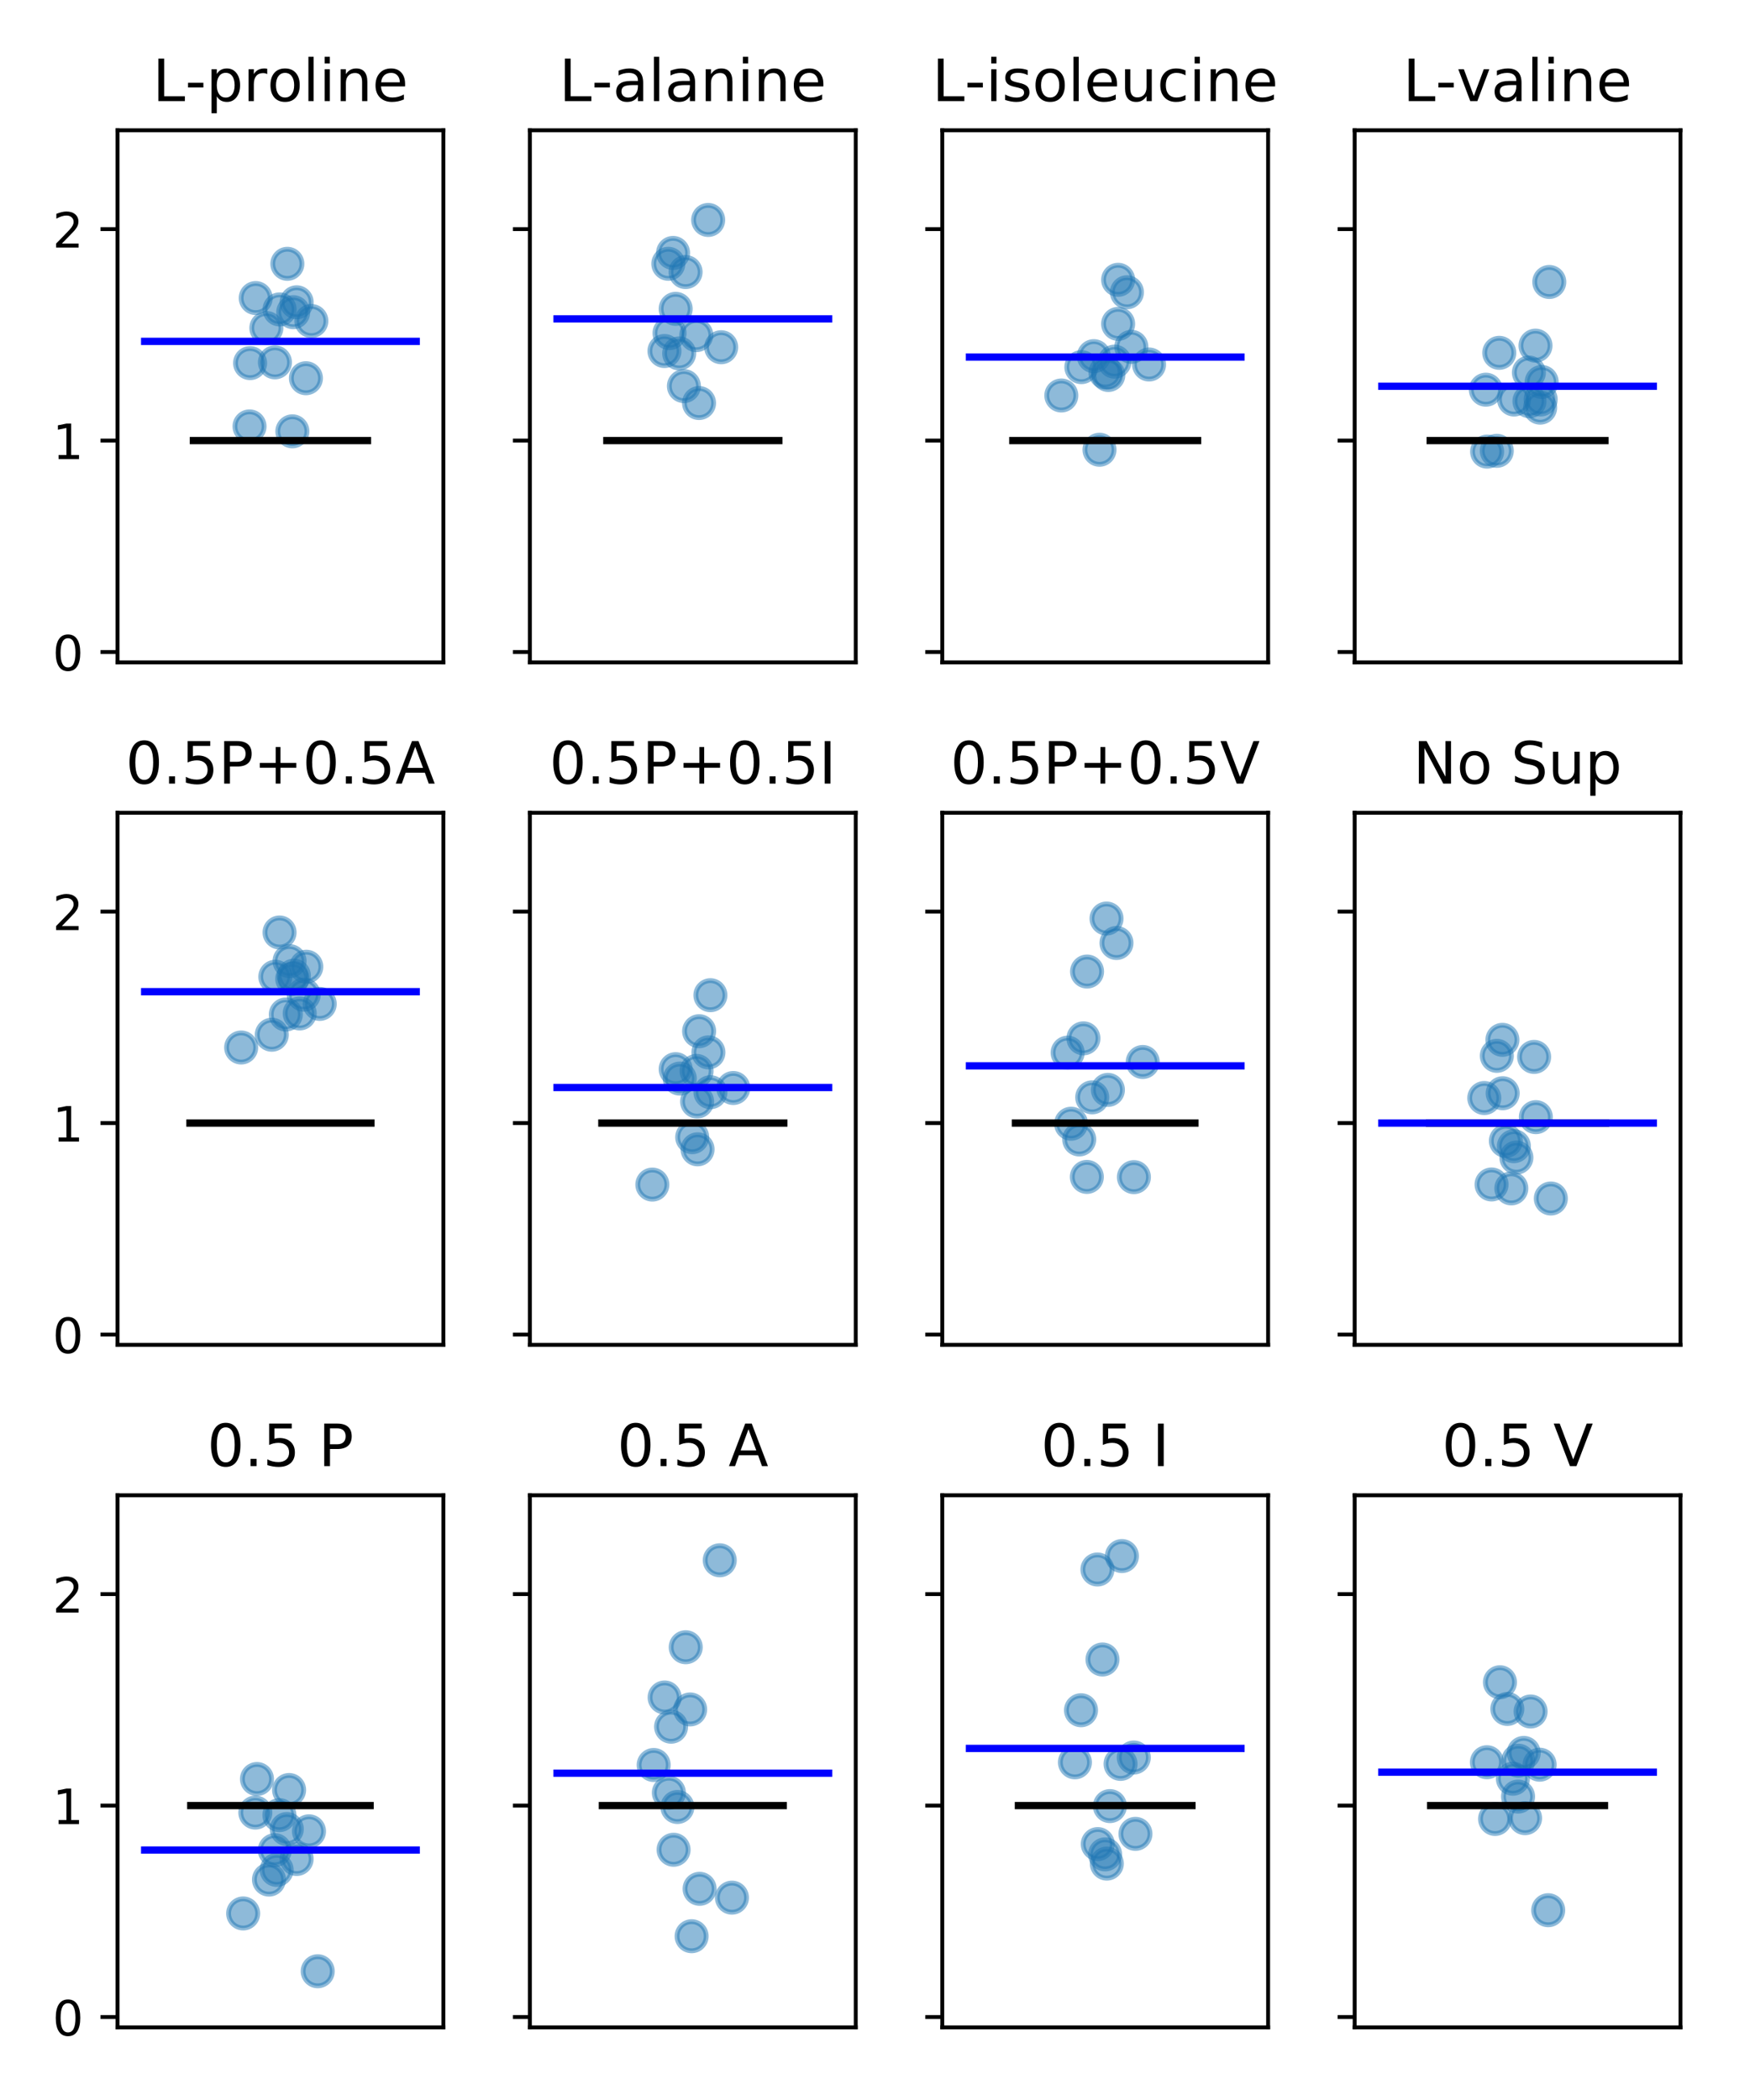 <?xml version="1.0" encoding="utf-8" standalone="no"?>
<!DOCTYPE svg PUBLIC "-//W3C//DTD SVG 1.1//EN"
  "http://www.w3.org/Graphics/SVG/1.1/DTD/svg11.dtd">
<!-- Created with matplotlib (http://matplotlib.org/) -->
<svg height="432pt" version="1.1" viewBox="0 0 360 432" width="360pt" xmlns="http://www.w3.org/2000/svg" xmlns:xlink="http://www.w3.org/1999/xlink">
 <defs>
  <style type="text/css">
*{stroke-linecap:butt;stroke-linejoin:round;}
  </style>
 </defs>
 <g id="figure_1">
  <g id="patch_1">
   <path d="M 0 432 
L 360 432 
L 360 0 
L 0 0 
z
" style="fill:#ffffff;"/>
  </g>
  <g id="axes_1">
   <g id="patch_2">
    <path d="M 24.175 136.262 
L 91.206 136.262 
L 91.206 26.8 
L 24.175 26.8 
z
" style="fill:#ffffff;"/>
   </g>
   <g id="PathCollection_1">
    <defs>
     <path d="M 0 3 
C 0.796 3 1.559 2.684 2.121 2.121 
C 2.684 1.559 3 0.796 3 0 
C 3 -0.796 2.684 -1.559 2.121 -2.121 
C 1.559 -2.684 0.796 -3 0 -3 
C -0.796 -3 -1.559 -2.684 -2.121 -2.121 
C -2.684 -1.559 -3 -0.796 -3 0 
C -3 0.796 -2.684 1.559 -2.121 2.121 
C -1.559 2.684 -0.796 3 0 3 
z
" id="m5eb8677e79" style="stroke:#1f77b4;stroke-opacity:0.5;"/>
    </defs>
    <g clip-path="url(#p6a692f223c)">
     <use style="fill:#1f77b4;fill-opacity:0.5;stroke:#1f77b4;stroke-opacity:0.5;" x="51.331" xlink:href="#m5eb8677e79" y="87.717"/>
     <use style="fill:#1f77b4;fill-opacity:0.5;stroke:#1f77b4;stroke-opacity:0.5;" x="64.051" xlink:href="#m5eb8677e79" y="66.036"/>
     <use style="fill:#1f77b4;fill-opacity:0.5;stroke:#1f77b4;stroke-opacity:0.5;" x="60.324" xlink:href="#m5eb8677e79" y="64.219"/>
     <use style="fill:#1f77b4;fill-opacity:0.5;stroke:#1f77b4;stroke-opacity:0.5;" x="51.447" xlink:href="#m5eb8677e79" y="74.696"/>
     <use style="fill:#1f77b4;fill-opacity:0.5;stroke:#1f77b4;stroke-opacity:0.5;" x="57.514" xlink:href="#m5eb8677e79" y="63.654"/>
     <use style="fill:#1f77b4;fill-opacity:0.5;stroke:#1f77b4;stroke-opacity:0.5;" x="62.934" xlink:href="#m5eb8677e79" y="77.805"/>
     <use style="fill:#1f77b4;fill-opacity:0.5;stroke:#1f77b4;stroke-opacity:0.5;" x="60.145" xlink:href="#m5eb8677e79" y="88.731"/>
     <use style="fill:#1f77b4;fill-opacity:0.5;stroke:#1f77b4;stroke-opacity:0.5;" x="54.793" xlink:href="#m5eb8677e79" y="67.474"/>
     <use style="fill:#1f77b4;fill-opacity:0.5;stroke:#1f77b4;stroke-opacity:0.5;" x="52.606" xlink:href="#m5eb8677e79" y="61.317"/>
     <use style="fill:#1f77b4;fill-opacity:0.5;stroke:#1f77b4;stroke-opacity:0.5;" x="56.561" xlink:href="#m5eb8677e79" y="74.54"/>
     <use style="fill:#1f77b4;fill-opacity:0.5;stroke:#1f77b4;stroke-opacity:0.5;" x="59.112" xlink:href="#m5eb8677e79" y="54.272"/>
     <use style="fill:#1f77b4;fill-opacity:0.5;stroke:#1f77b4;stroke-opacity:0.5;" x="61.03" xlink:href="#m5eb8677e79" y="62.185"/>
    </g>
   </g>
   <g id="matplotlib.axis_1">
    <g id="xtick_1"/>
    <g id="xtick_2"/>
    <g id="xtick_3"/>
   </g>
   <g id="matplotlib.axis_2">
    <g id="ytick_1">
     <g id="line2d_1">
      <defs>
       <path d="M 0 0 
L -3.5 0 
" id="m408bd863ed" style="stroke:#000000;stroke-width:0.8;"/>
      </defs>
      <g>
       <use style="stroke:#000000;stroke-width:0.8;" x="24.175" xlink:href="#m408bd863ed" y="134.137"/>
      </g>
     </g>
     <g id="text_1">
      <!-- 0 -->
      <defs>
       <path d="M 31.781 66.406 
Q 24.172 66.406 20.328 58.906 
Q 16.5 51.422 16.5 36.375 
Q 16.5 21.391 20.328 13.891 
Q 24.172 6.391 31.781 6.391 
Q 39.453 6.391 43.281 13.891 
Q 47.125 21.391 47.125 36.375 
Q 47.125 51.422 43.281 58.906 
Q 39.453 66.406 31.781 66.406 
M 31.781 74.219 
Q 44.047 74.219 50.516 64.516 
Q 56.984 54.828 56.984 36.375 
Q 56.984 17.969 50.516 8.266 
Q 44.047 -1.422 31.781 -1.422 
Q 19.531 -1.422 13.062 8.266 
Q 6.594 17.969 6.594 36.375 
Q 6.594 54.828 13.062 64.516 
Q 19.531 74.219 31.781 74.219 
" id="DejaVuSans-30"/>
      </defs>
      <g transform="translate(10.812 137.937)scale(0.1 -0.1)">
       <use xlink:href="#DejaVuSans-30"/>
      </g>
     </g>
    </g>
    <g id="ytick_2">
     <g id="line2d_2">
      <g>
       <use style="stroke:#000000;stroke-width:0.8;" x="24.175" xlink:href="#m408bd863ed" y="90.635"/>
      </g>
     </g>
     <g id="text_2">
      <!-- 1 -->
      <defs>
       <path d="M 12.406 8.297 
L 28.516 8.297 
L 28.516 63.922 
L 10.984 60.406 
L 10.984 69.391 
L 28.422 72.906 
L 38.281 72.906 
L 38.281 8.297 
L 54.391 8.297 
L 54.391 0 
L 12.406 0 
z
" id="DejaVuSans-31"/>
      </defs>
      <g transform="translate(10.812 94.434)scale(0.1 -0.1)">
       <use xlink:href="#DejaVuSans-31"/>
      </g>
     </g>
    </g>
    <g id="ytick_3">
     <g id="line2d_3">
      <g>
       <use style="stroke:#000000;stroke-width:0.8;" x="24.175" xlink:href="#m408bd863ed" y="47.132"/>
      </g>
     </g>
     <g id="text_3">
      <!-- 2 -->
      <defs>
       <path d="M 19.188 8.297 
L 53.609 8.297 
L 53.609 0 
L 7.328 0 
L 7.328 8.297 
Q 12.938 14.109 22.625 23.891 
Q 32.328 33.688 34.812 36.531 
Q 39.547 41.844 41.422 45.531 
Q 43.312 49.219 43.312 52.781 
Q 43.312 58.594 39.234 62.25 
Q 35.156 65.922 28.609 65.922 
Q 23.969 65.922 18.812 64.312 
Q 13.672 62.703 7.812 59.422 
L 7.812 69.391 
Q 13.766 71.781 18.938 73 
Q 24.125 74.219 28.422 74.219 
Q 39.75 74.219 46.484 68.547 
Q 53.219 62.891 53.219 53.422 
Q 53.219 48.922 51.531 44.891 
Q 49.859 40.875 45.406 35.406 
Q 44.188 33.984 37.641 27.219 
Q 31.109 20.453 19.188 8.297 
" id="DejaVuSans-32"/>
      </defs>
      <g transform="translate(10.812 50.931)scale(0.1 -0.1)">
       <use xlink:href="#DejaVuSans-32"/>
      </g>
     </g>
    </g>
   </g>
   <g id="line2d_4">
    <path clip-path="url(#p6a692f223c)" d="M 39.787 90.635 
L 75.594 90.635 
" style="fill:none;stroke:#000000;stroke-linecap:square;stroke-width:1.5;"/>
   </g>
   <g id="line2d_5">
    <path clip-path="url(#p6a692f223c)" d="M 29.761 70.22 
L 85.62 70.22 
" style="fill:none;stroke:#0000ff;stroke-linecap:square;stroke-width:1.5;"/>
   </g>
   <g id="patch_3">
    <path d="M 24.175 136.262 
L 24.175 26.8 
" style="fill:none;stroke:#000000;stroke-linecap:square;stroke-linejoin:miter;stroke-width:0.8;"/>
   </g>
   <g id="patch_4">
    <path d="M 91.206 136.262 
L 91.206 26.8 
" style="fill:none;stroke:#000000;stroke-linecap:square;stroke-linejoin:miter;stroke-width:0.8;"/>
   </g>
   <g id="patch_5">
    <path d="M 24.175 136.262 
L 91.206 136.262 
" style="fill:none;stroke:#000000;stroke-linecap:square;stroke-linejoin:miter;stroke-width:0.8;"/>
   </g>
   <g id="patch_6">
    <path d="M 24.175 26.8 
L 91.206 26.8 
" style="fill:none;stroke:#000000;stroke-linecap:square;stroke-linejoin:miter;stroke-width:0.8;"/>
   </g>
   <g id="text_4">
    <!-- L-proline -->
    <defs>
     <path d="M 9.812 72.906 
L 19.672 72.906 
L 19.672 8.297 
L 55.172 8.297 
L 55.172 0 
L 9.812 0 
z
" id="DejaVuSans-4c"/>
     <path d="M 4.891 31.391 
L 31.203 31.391 
L 31.203 23.391 
L 4.891 23.391 
z
" id="DejaVuSans-2d"/>
     <path d="M 18.109 8.203 
L 18.109 -20.797 
L 9.078 -20.797 
L 9.078 54.688 
L 18.109 54.688 
L 18.109 46.391 
Q 20.953 51.266 25.266 53.625 
Q 29.594 56 35.594 56 
Q 45.562 56 51.781 48.094 
Q 58.016 40.188 58.016 27.297 
Q 58.016 14.406 51.781 6.484 
Q 45.562 -1.422 35.594 -1.422 
Q 29.594 -1.422 25.266 0.953 
Q 20.953 3.328 18.109 8.203 
M 48.688 27.297 
Q 48.688 37.203 44.609 42.844 
Q 40.531 48.484 33.406 48.484 
Q 26.266 48.484 22.188 42.844 
Q 18.109 37.203 18.109 27.297 
Q 18.109 17.391 22.188 11.75 
Q 26.266 6.109 33.406 6.109 
Q 40.531 6.109 44.609 11.75 
Q 48.688 17.391 48.688 27.297 
" id="DejaVuSans-70"/>
     <path d="M 41.109 46.297 
Q 39.594 47.172 37.812 47.578 
Q 36.031 48 33.891 48 
Q 26.266 48 22.188 43.047 
Q 18.109 38.094 18.109 28.812 
L 18.109 0 
L 9.078 0 
L 9.078 54.688 
L 18.109 54.688 
L 18.109 46.188 
Q 20.953 51.172 25.484 53.578 
Q 30.031 56 36.531 56 
Q 37.453 56 38.578 55.875 
Q 39.703 55.766 41.062 55.516 
z
" id="DejaVuSans-72"/>
     <path d="M 30.609 48.391 
Q 23.391 48.391 19.188 42.75 
Q 14.984 37.109 14.984 27.297 
Q 14.984 17.484 19.156 11.844 
Q 23.344 6.203 30.609 6.203 
Q 37.797 6.203 41.984 11.859 
Q 46.188 17.531 46.188 27.297 
Q 46.188 37.016 41.984 42.703 
Q 37.797 48.391 30.609 48.391 
M 30.609 56 
Q 42.328 56 49.016 48.375 
Q 55.719 40.766 55.719 27.297 
Q 55.719 13.875 49.016 6.219 
Q 42.328 -1.422 30.609 -1.422 
Q 18.844 -1.422 12.172 6.219 
Q 5.516 13.875 5.516 27.297 
Q 5.516 40.766 12.172 48.375 
Q 18.844 56 30.609 56 
" id="DejaVuSans-6f"/>
     <path d="M 9.422 75.984 
L 18.406 75.984 
L 18.406 0 
L 9.422 0 
z
" id="DejaVuSans-6c"/>
     <path d="M 9.422 54.688 
L 18.406 54.688 
L 18.406 0 
L 9.422 0 
z
M 9.422 75.984 
L 18.406 75.984 
L 18.406 64.594 
L 9.422 64.594 
z
" id="DejaVuSans-69"/>
     <path d="M 54.891 33.016 
L 54.891 0 
L 45.906 0 
L 45.906 32.719 
Q 45.906 40.484 42.875 44.328 
Q 39.844 48.188 33.797 48.188 
Q 26.516 48.188 22.312 43.547 
Q 18.109 38.922 18.109 30.906 
L 18.109 0 
L 9.078 0 
L 9.078 54.688 
L 18.109 54.688 
L 18.109 46.188 
Q 21.344 51.125 25.703 53.562 
Q 30.078 56 35.797 56 
Q 45.219 56 50.047 50.172 
Q 54.891 44.344 54.891 33.016 
" id="DejaVuSans-6e"/>
     <path d="M 56.203 29.594 
L 56.203 25.203 
L 14.891 25.203 
Q 15.484 15.922 20.484 11.062 
Q 25.484 6.203 34.422 6.203 
Q 39.594 6.203 44.453 7.469 
Q 49.312 8.734 54.109 11.281 
L 54.109 2.781 
Q 49.266 0.734 44.188 -0.344 
Q 39.109 -1.422 33.891 -1.422 
Q 20.797 -1.422 13.156 6.188 
Q 5.516 13.812 5.516 26.812 
Q 5.516 40.234 12.766 48.109 
Q 20.016 56 32.328 56 
Q 43.359 56 49.781 48.891 
Q 56.203 41.797 56.203 29.594 
M 47.219 32.234 
Q 47.125 39.594 43.094 43.984 
Q 39.062 48.391 32.422 48.391 
Q 24.906 48.391 20.391 44.141 
Q 15.875 39.891 15.188 32.172 
z
" id="DejaVuSans-65"/>
    </defs>
    <g transform="translate(31.411 20.8)scale(0.12 -0.12)">
     <use xlink:href="#DejaVuSans-4c"/>
     <use x="55.697" xlink:href="#DejaVuSans-2d"/>
     <use x="91.781" xlink:href="#DejaVuSans-70"/>
     <use x="155.258" xlink:href="#DejaVuSans-72"/>
     <use x="196.34" xlink:href="#DejaVuSans-6f"/>
     <use x="257.521" xlink:href="#DejaVuSans-6c"/>
     <use x="285.305" xlink:href="#DejaVuSans-69"/>
     <use x="313.088" xlink:href="#DejaVuSans-6e"/>
     <use x="376.467" xlink:href="#DejaVuSans-65"/>
    </g>
   </g>
  </g>
  <g id="axes_2">
   <g id="patch_7">
    <path d="M 109.006 136.262 
L 176.037 136.262 
L 176.037 26.8 
L 109.006 26.8 
z
" style="fill:#ffffff;"/>
   </g>
   <g id="PathCollection_2">
    <g clip-path="url(#pe838a6c38e)">
     <use style="fill:#1f77b4;fill-opacity:0.5;stroke:#1f77b4;stroke-opacity:0.5;" x="143.803" xlink:href="#m5eb8677e79" y="82.912"/>
     <use style="fill:#1f77b4;fill-opacity:0.5;stroke:#1f77b4;stroke-opacity:0.5;" x="137.734" xlink:href="#m5eb8677e79" y="68.519"/>
     <use style="fill:#1f77b4;fill-opacity:0.5;stroke:#1f77b4;stroke-opacity:0.5;" x="136.687" xlink:href="#m5eb8677e79" y="72.213"/>
     <use style="fill:#1f77b4;fill-opacity:0.5;stroke:#1f77b4;stroke-opacity:0.5;" x="143.239" xlink:href="#m5eb8677e79" y="68.943"/>
     <use style="fill:#1f77b4;fill-opacity:0.5;stroke:#1f77b4;stroke-opacity:0.5;" x="138.996" xlink:href="#m5eb8677e79" y="63.533"/>
     <use style="fill:#1f77b4;fill-opacity:0.5;stroke:#1f77b4;stroke-opacity:0.5;" x="137.482" xlink:href="#m5eb8677e79" y="54.267"/>
     <use style="fill:#1f77b4;fill-opacity:0.5;stroke:#1f77b4;stroke-opacity:0.5;" x="139.72" xlink:href="#m5eb8677e79" y="72.703"/>
     <use style="fill:#1f77b4;fill-opacity:0.5;stroke:#1f77b4;stroke-opacity:0.5;" x="138.458" xlink:href="#m5eb8677e79" y="52.031"/>
     <use style="fill:#1f77b4;fill-opacity:0.5;stroke:#1f77b4;stroke-opacity:0.5;" x="145.682" xlink:href="#m5eb8677e79" y="45.248"/>
     <use style="fill:#1f77b4;fill-opacity:0.5;stroke:#1f77b4;stroke-opacity:0.5;" x="141.034" xlink:href="#m5eb8677e79" y="55.967"/>
     <use style="fill:#1f77b4;fill-opacity:0.5;stroke:#1f77b4;stroke-opacity:0.5;" x="140.69" xlink:href="#m5eb8677e79" y="79.425"/>
     <use style="fill:#1f77b4;fill-opacity:0.5;stroke:#1f77b4;stroke-opacity:0.5;" x="148.356" xlink:href="#m5eb8677e79" y="71.431"/>
    </g>
   </g>
   <g id="matplotlib.axis_3">
    <g id="xtick_4"/>
    <g id="xtick_5"/>
   </g>
   <g id="matplotlib.axis_4">
    <g id="ytick_4">
     <g id="line2d_6">
      <g>
       <use style="stroke:#000000;stroke-width:0.8;" x="109.006" xlink:href="#m408bd863ed" y="134.137"/>
      </g>
     </g>
    </g>
    <g id="ytick_5">
     <g id="line2d_7">
      <g>
       <use style="stroke:#000000;stroke-width:0.8;" x="109.006" xlink:href="#m408bd863ed" y="90.635"/>
      </g>
     </g>
    </g>
    <g id="ytick_6">
     <g id="line2d_8">
      <g>
       <use style="stroke:#000000;stroke-width:0.8;" x="109.006" xlink:href="#m408bd863ed" y="47.132"/>
      </g>
     </g>
    </g>
   </g>
   <g id="line2d_9">
    <path clip-path="url(#pe838a6c38e)" d="M 124.835 90.635 
L 160.209 90.635 
" style="fill:none;stroke:#000000;stroke-linecap:square;stroke-width:1.5;"/>
   </g>
   <g id="line2d_10">
    <path clip-path="url(#pe838a6c38e)" d="M 114.592 65.599 
L 170.452 65.599 
" style="fill:none;stroke:#0000ff;stroke-linecap:square;stroke-width:1.5;"/>
   </g>
   <g id="patch_8">
    <path d="M 109.006 136.262 
L 109.006 26.8 
" style="fill:none;stroke:#000000;stroke-linecap:square;stroke-linejoin:miter;stroke-width:0.8;"/>
   </g>
   <g id="patch_9">
    <path d="M 176.037 136.262 
L 176.037 26.8 
" style="fill:none;stroke:#000000;stroke-linecap:square;stroke-linejoin:miter;stroke-width:0.8;"/>
   </g>
   <g id="patch_10">
    <path d="M 109.006 136.262 
L 176.037 136.262 
" style="fill:none;stroke:#000000;stroke-linecap:square;stroke-linejoin:miter;stroke-width:0.8;"/>
   </g>
   <g id="patch_11">
    <path d="M 109.006 26.8 
L 176.037 26.8 
" style="fill:none;stroke:#000000;stroke-linecap:square;stroke-linejoin:miter;stroke-width:0.8;"/>
   </g>
   <g id="text_5">
    <!-- L-alanine -->
    <defs>
     <path d="M 34.281 27.484 
Q 23.391 27.484 19.188 25 
Q 14.984 22.516 14.984 16.5 
Q 14.984 11.719 18.141 8.906 
Q 21.297 6.109 26.703 6.109 
Q 34.188 6.109 38.703 11.406 
Q 43.219 16.703 43.219 25.484 
L 43.219 27.484 
z
M 52.203 31.203 
L 52.203 0 
L 43.219 0 
L 43.219 8.297 
Q 40.141 3.328 35.547 0.953 
Q 30.953 -1.422 24.312 -1.422 
Q 15.922 -1.422 10.953 3.297 
Q 6 8.016 6 15.922 
Q 6 25.141 12.172 29.828 
Q 18.359 34.516 30.609 34.516 
L 43.219 34.516 
L 43.219 35.406 
Q 43.219 41.609 39.141 45 
Q 35.062 48.391 27.688 48.391 
Q 23 48.391 18.547 47.266 
Q 14.109 46.141 10.016 43.891 
L 10.016 52.203 
Q 14.938 54.109 19.578 55.047 
Q 24.219 56 28.609 56 
Q 40.484 56 46.344 49.844 
Q 52.203 43.703 52.203 31.203 
" id="DejaVuSans-61"/>
    </defs>
    <g transform="translate(115.031 20.8)scale(0.12 -0.12)">
     <use xlink:href="#DejaVuSans-4c"/>
     <use x="55.697" xlink:href="#DejaVuSans-2d"/>
     <use x="91.781" xlink:href="#DejaVuSans-61"/>
     <use x="153.061" xlink:href="#DejaVuSans-6c"/>
     <use x="180.844" xlink:href="#DejaVuSans-61"/>
     <use x="242.123" xlink:href="#DejaVuSans-6e"/>
     <use x="305.502" xlink:href="#DejaVuSans-69"/>
     <use x="333.285" xlink:href="#DejaVuSans-6e"/>
     <use x="396.664" xlink:href="#DejaVuSans-65"/>
    </g>
   </g>
  </g>
  <g id="axes_3">
   <g id="patch_12">
    <path d="M 193.838 136.262 
L 260.869 136.262 
L 260.869 26.8 
L 193.838 26.8 
z
" style="fill:#ffffff;"/>
   </g>
   <g id="PathCollection_3">
    <g clip-path="url(#p6195b18b1a)">
     <use style="fill:#1f77b4;fill-opacity:0.5;stroke:#1f77b4;stroke-opacity:0.5;" x="226.18" xlink:href="#m5eb8677e79" y="92.521"/>
     <use style="fill:#1f77b4;fill-opacity:0.5;stroke:#1f77b4;stroke-opacity:0.5;" x="228.002" xlink:href="#m5eb8677e79" y="77.139"/>
     <use style="fill:#1f77b4;fill-opacity:0.5;stroke:#1f77b4;stroke-opacity:0.5;" x="229.272" xlink:href="#m5eb8677e79" y="74.393"/>
     <use style="fill:#1f77b4;fill-opacity:0.5;stroke:#1f77b4;stroke-opacity:0.5;" x="232.735" xlink:href="#m5eb8677e79" y="71.345"/>
     <use style="fill:#1f77b4;fill-opacity:0.5;stroke:#1f77b4;stroke-opacity:0.5;" x="222.453" xlink:href="#m5eb8677e79" y="75.524"/>
     <use style="fill:#1f77b4;fill-opacity:0.5;stroke:#1f77b4;stroke-opacity:0.5;" x="218.33" xlink:href="#m5eb8677e79" y="81.358"/>
     <use style="fill:#1f77b4;fill-opacity:0.5;stroke:#1f77b4;stroke-opacity:0.5;" x="225.015" xlink:href="#m5eb8677e79" y="73.268"/>
     <use style="fill:#1f77b4;fill-opacity:0.5;stroke:#1f77b4;stroke-opacity:0.5;" x="230.018" xlink:href="#m5eb8677e79" y="57.562"/>
     <use style="fill:#1f77b4;fill-opacity:0.5;stroke:#1f77b4;stroke-opacity:0.5;" x="236.376" xlink:href="#m5eb8677e79" y="74.984"/>
     <use style="fill:#1f77b4;fill-opacity:0.5;stroke:#1f77b4;stroke-opacity:0.5;" x="227.414" xlink:href="#m5eb8677e79" y="76.619"/>
     <use style="fill:#1f77b4;fill-opacity:0.5;stroke:#1f77b4;stroke-opacity:0.5;" x="231.828" xlink:href="#m5eb8677e79" y="60.126"/>
     <use style="fill:#1f77b4;fill-opacity:0.5;stroke:#1f77b4;stroke-opacity:0.5;" x="230.014" xlink:href="#m5eb8677e79" y="66.626"/>
    </g>
   </g>
   <g id="matplotlib.axis_5">
    <g id="xtick_6"/>
    <g id="xtick_7"/>
    <g id="xtick_8"/>
   </g>
   <g id="matplotlib.axis_6">
    <g id="ytick_7">
     <g id="line2d_11">
      <g>
       <use style="stroke:#000000;stroke-width:0.8;" x="193.838" xlink:href="#m408bd863ed" y="134.137"/>
      </g>
     </g>
    </g>
    <g id="ytick_8">
     <g id="line2d_12">
      <g>
       <use style="stroke:#000000;stroke-width:0.8;" x="193.838" xlink:href="#m408bd863ed" y="90.635"/>
      </g>
     </g>
    </g>
    <g id="ytick_9">
     <g id="line2d_13">
      <g>
       <use style="stroke:#000000;stroke-width:0.8;" x="193.838" xlink:href="#m408bd863ed" y="47.132"/>
      </g>
     </g>
    </g>
   </g>
   <g id="line2d_14">
    <path clip-path="url(#p6195b18b1a)" d="M 208.352 90.635 
L 246.354 90.635 
" style="fill:none;stroke:#000000;stroke-linecap:square;stroke-width:1.5;"/>
   </g>
   <g id="line2d_15">
    <path clip-path="url(#p6195b18b1a)" d="M 199.423 73.455 
L 255.283 73.455 
" style="fill:none;stroke:#0000ff;stroke-linecap:square;stroke-width:1.5;"/>
   </g>
   <g id="patch_13">
    <path d="M 193.838 136.262 
L 193.838 26.8 
" style="fill:none;stroke:#000000;stroke-linecap:square;stroke-linejoin:miter;stroke-width:0.8;"/>
   </g>
   <g id="patch_14">
    <path d="M 260.869 136.262 
L 260.869 26.8 
" style="fill:none;stroke:#000000;stroke-linecap:square;stroke-linejoin:miter;stroke-width:0.8;"/>
   </g>
   <g id="patch_15">
    <path d="M 193.838 136.262 
L 260.869 136.262 
" style="fill:none;stroke:#000000;stroke-linecap:square;stroke-linejoin:miter;stroke-width:0.8;"/>
   </g>
   <g id="patch_16">
    <path d="M 193.838 26.8 
L 260.869 26.8 
" style="fill:none;stroke:#000000;stroke-linecap:square;stroke-linejoin:miter;stroke-width:0.8;"/>
   </g>
   <g id="text_6">
    <!-- L-isoleucine -->
    <defs>
     <path d="M 44.281 53.078 
L 44.281 44.578 
Q 40.484 46.531 36.375 47.5 
Q 32.281 48.484 27.875 48.484 
Q 21.188 48.484 17.844 46.438 
Q 14.5 44.391 14.5 40.281 
Q 14.5 37.156 16.891 35.375 
Q 19.281 33.594 26.516 31.984 
L 29.594 31.297 
Q 39.156 29.25 43.188 25.516 
Q 47.219 21.781 47.219 15.094 
Q 47.219 7.469 41.188 3.016 
Q 35.156 -1.422 24.609 -1.422 
Q 20.219 -1.422 15.453 -0.562 
Q 10.688 0.297 5.422 2 
L 5.422 11.281 
Q 10.406 8.688 15.234 7.391 
Q 20.062 6.109 24.812 6.109 
Q 31.156 6.109 34.562 8.281 
Q 37.984 10.453 37.984 14.406 
Q 37.984 18.062 35.516 20.016 
Q 33.062 21.969 24.703 23.781 
L 21.578 24.516 
Q 13.234 26.266 9.516 29.906 
Q 5.812 33.547 5.812 39.891 
Q 5.812 47.609 11.281 51.797 
Q 16.75 56 26.812 56 
Q 31.781 56 36.172 55.266 
Q 40.578 54.547 44.281 53.078 
" id="DejaVuSans-73"/>
     <path d="M 8.5 21.578 
L 8.5 54.688 
L 17.484 54.688 
L 17.484 21.922 
Q 17.484 14.156 20.5 10.266 
Q 23.531 6.391 29.594 6.391 
Q 36.859 6.391 41.078 11.031 
Q 45.312 15.672 45.312 23.688 
L 45.312 54.688 
L 54.297 54.688 
L 54.297 0 
L 45.312 0 
L 45.312 8.406 
Q 42.047 3.422 37.719 1 
Q 33.406 -1.422 27.688 -1.422 
Q 18.266 -1.422 13.375 4.438 
Q 8.5 10.297 8.5 21.578 
M 31.109 56 
z
" id="DejaVuSans-75"/>
     <path d="M 48.781 52.594 
L 48.781 44.188 
Q 44.969 46.297 41.141 47.344 
Q 37.312 48.391 33.406 48.391 
Q 24.656 48.391 19.812 42.844 
Q 14.984 37.312 14.984 27.297 
Q 14.984 17.281 19.812 11.734 
Q 24.656 6.203 33.406 6.203 
Q 37.312 6.203 41.141 7.25 
Q 44.969 8.297 48.781 10.406 
L 48.781 2.094 
Q 45.016 0.344 40.984 -0.531 
Q 36.969 -1.422 32.422 -1.422 
Q 20.062 -1.422 12.781 6.344 
Q 5.516 14.109 5.516 27.297 
Q 5.516 40.672 12.859 48.328 
Q 20.219 56 33.016 56 
Q 37.156 56 41.109 55.141 
Q 45.062 54.297 48.781 52.594 
" id="DejaVuSans-63"/>
    </defs>
    <g transform="translate(191.761 20.8)scale(0.12 -0.12)">
     <use xlink:href="#DejaVuSans-4c"/>
     <use x="55.697" xlink:href="#DejaVuSans-2d"/>
     <use x="91.781" xlink:href="#DejaVuSans-69"/>
     <use x="119.564" xlink:href="#DejaVuSans-73"/>
     <use x="171.664" xlink:href="#DejaVuSans-6f"/>
     <use x="232.846" xlink:href="#DejaVuSans-6c"/>
     <use x="260.629" xlink:href="#DejaVuSans-65"/>
     <use x="322.152" xlink:href="#DejaVuSans-75"/>
     <use x="385.531" xlink:href="#DejaVuSans-63"/>
     <use x="440.512" xlink:href="#DejaVuSans-69"/>
     <use x="468.295" xlink:href="#DejaVuSans-6e"/>
     <use x="531.674" xlink:href="#DejaVuSans-65"/>
    </g>
   </g>
  </g>
  <g id="axes_4">
   <g id="patch_17">
    <path d="M 278.669 136.262 
L 345.7 136.262 
L 345.7 26.8 
L 278.669 26.8 
z
" style="fill:#ffffff;"/>
   </g>
   <g id="PathCollection_4">
    <g clip-path="url(#p4f2086f662)">
     <use style="fill:#1f77b4;fill-opacity:0.5;stroke:#1f77b4;stroke-opacity:0.5;" x="307.913" xlink:href="#m5eb8677e79" y="92.743"/>
     <use style="fill:#1f77b4;fill-opacity:0.5;stroke:#1f77b4;stroke-opacity:0.5;" x="316.827" xlink:href="#m5eb8677e79" y="83.861"/>
     <use style="fill:#1f77b4;fill-opacity:0.5;stroke:#1f77b4;stroke-opacity:0.5;" x="315.875" xlink:href="#m5eb8677e79" y="71.103"/>
     <use style="fill:#1f77b4;fill-opacity:0.5;stroke:#1f77b4;stroke-opacity:0.5;" x="305.661" xlink:href="#m5eb8677e79" y="80.167"/>
     <use style="fill:#1f77b4;fill-opacity:0.5;stroke:#1f77b4;stroke-opacity:0.5;" x="311.465" xlink:href="#m5eb8677e79" y="82.186"/>
     <use style="fill:#1f77b4;fill-opacity:0.5;stroke:#1f77b4;stroke-opacity:0.5;" x="305.919" xlink:href="#m5eb8677e79" y="92.905"/>
     <use style="fill:#1f77b4;fill-opacity:0.5;stroke:#1f77b4;stroke-opacity:0.5;" x="314.518" xlink:href="#m5eb8677e79" y="76.639"/>
     <use style="fill:#1f77b4;fill-opacity:0.5;stroke:#1f77b4;stroke-opacity:0.5;" x="308.418" xlink:href="#m5eb8677e79" y="72.582"/>
     <use style="fill:#1f77b4;fill-opacity:0.5;stroke:#1f77b4;stroke-opacity:0.5;" x="318.708" xlink:href="#m5eb8677e79" y="58.006"/>
     <use style="fill:#1f77b4;fill-opacity:0.5;stroke:#1f77b4;stroke-opacity:0.5;" x="316.938" xlink:href="#m5eb8677e79" y="82.17"/>
     <use style="fill:#1f77b4;fill-opacity:0.5;stroke:#1f77b4;stroke-opacity:0.5;" x="314.633" xlink:href="#m5eb8677e79" y="82.534"/>
     <use style="fill:#1f77b4;fill-opacity:0.5;stroke:#1f77b4;stroke-opacity:0.5;" x="317.144" xlink:href="#m5eb8677e79" y="78.577"/>
    </g>
   </g>
   <g id="matplotlib.axis_7">
    <g id="xtick_9"/>
    <g id="xtick_10"/>
    <g id="xtick_11"/>
   </g>
   <g id="matplotlib.axis_8">
    <g id="ytick_10">
     <g id="line2d_16">
      <g>
       <use style="stroke:#000000;stroke-width:0.8;" x="278.669" xlink:href="#m408bd863ed" y="134.137"/>
      </g>
     </g>
    </g>
    <g id="ytick_11">
     <g id="line2d_17">
      <g>
       <use style="stroke:#000000;stroke-width:0.8;" x="278.669" xlink:href="#m408bd863ed" y="90.635"/>
      </g>
     </g>
    </g>
    <g id="ytick_12">
     <g id="line2d_18">
      <g>
       <use style="stroke:#000000;stroke-width:0.8;" x="278.669" xlink:href="#m408bd863ed" y="47.132"/>
      </g>
     </g>
    </g>
   </g>
   <g id="line2d_19">
    <path clip-path="url(#p4f2086f662)" d="M 294.214 90.635 
L 330.155 90.635 
" style="fill:none;stroke:#000000;stroke-linecap:square;stroke-width:1.5;"/>
   </g>
   <g id="line2d_20">
    <path clip-path="url(#p4f2086f662)" d="M 284.255 79.456 
L 340.114 79.456 
" style="fill:none;stroke:#0000ff;stroke-linecap:square;stroke-width:1.5;"/>
   </g>
   <g id="patch_18">
    <path d="M 278.669 136.262 
L 278.669 26.8 
" style="fill:none;stroke:#000000;stroke-linecap:square;stroke-linejoin:miter;stroke-width:0.8;"/>
   </g>
   <g id="patch_19">
    <path d="M 345.7 136.262 
L 345.7 26.8 
" style="fill:none;stroke:#000000;stroke-linecap:square;stroke-linejoin:miter;stroke-width:0.8;"/>
   </g>
   <g id="patch_20">
    <path d="M 278.669 136.262 
L 345.7 136.262 
" style="fill:none;stroke:#000000;stroke-linecap:square;stroke-linejoin:miter;stroke-width:0.8;"/>
   </g>
   <g id="patch_21">
    <path d="M 278.669 26.8 
L 345.7 26.8 
" style="fill:none;stroke:#000000;stroke-linecap:square;stroke-linejoin:miter;stroke-width:0.8;"/>
   </g>
   <g id="text_7">
    <!-- L-valine -->
    <defs>
     <path d="M 2.984 54.688 
L 12.5 54.688 
L 29.594 8.797 
L 46.688 54.688 
L 56.203 54.688 
L 35.688 0 
L 23.484 0 
z
" id="DejaVuSans-76"/>
    </defs>
    <g transform="translate(288.623 20.8)scale(0.12 -0.12)">
     <use xlink:href="#DejaVuSans-4c"/>
     <use x="55.697" xlink:href="#DejaVuSans-2d"/>
     <use x="91.75" xlink:href="#DejaVuSans-76"/>
     <use x="150.93" xlink:href="#DejaVuSans-61"/>
     <use x="212.209" xlink:href="#DejaVuSans-6c"/>
     <use x="239.992" xlink:href="#DejaVuSans-69"/>
     <use x="267.775" xlink:href="#DejaVuSans-6e"/>
     <use x="331.154" xlink:href="#DejaVuSans-65"/>
    </g>
   </g>
  </g>
  <g id="axes_5">
   <g id="patch_22">
    <path d="M 24.175 276.662 
L 91.206 276.662 
L 91.206 167.2 
L 24.175 167.2 
z
" style="fill:#ffffff;"/>
   </g>
   <g id="PathCollection_5">
    <g clip-path="url(#p015b255e06)">
     <use style="fill:#1f77b4;fill-opacity:0.5;stroke:#1f77b4;stroke-opacity:0.5;" x="55.911" xlink:href="#m5eb8677e79" y="212.855"/>
     <use style="fill:#1f77b4;fill-opacity:0.5;stroke:#1f77b4;stroke-opacity:0.5;" x="65.772" xlink:href="#m5eb8677e79" y="206.517"/>
     <use style="fill:#1f77b4;fill-opacity:0.5;stroke:#1f77b4;stroke-opacity:0.5;" x="60.453" xlink:href="#m5eb8677e79" y="200.703"/>
     <use style="fill:#1f77b4;fill-opacity:0.5;stroke:#1f77b4;stroke-opacity:0.5;" x="59.564" xlink:href="#m5eb8677e79" y="197.715"/>
     <use style="fill:#1f77b4;fill-opacity:0.5;stroke:#1f77b4;stroke-opacity:0.5;" x="61.654" xlink:href="#m5eb8677e79" y="208.475"/>
     <use style="fill:#1f77b4;fill-opacity:0.5;stroke:#1f77b4;stroke-opacity:0.5;" x="58.793" xlink:href="#m5eb8677e79" y="208.697"/>
     <use style="fill:#1f77b4;fill-opacity:0.5;stroke:#1f77b4;stroke-opacity:0.5;" x="56.638" xlink:href="#m5eb8677e79" y="200.93"/>
     <use style="fill:#1f77b4;fill-opacity:0.5;stroke:#1f77b4;stroke-opacity:0.5;" x="57.508" xlink:href="#m5eb8677e79" y="191.825"/>
     <use style="fill:#1f77b4;fill-opacity:0.5;stroke:#1f77b4;stroke-opacity:0.5;" x="63.011" xlink:href="#m5eb8677e79" y="198.871"/>
     <use style="fill:#1f77b4;fill-opacity:0.5;stroke:#1f77b4;stroke-opacity:0.5;" x="62.483" xlink:href="#m5eb8677e79" y="204.624"/>
     <use style="fill:#1f77b4;fill-opacity:0.5;stroke:#1f77b4;stroke-opacity:0.5;" x="49.61" xlink:href="#m5eb8677e79" y="215.485"/>
     <use style="fill:#1f77b4;fill-opacity:0.5;stroke:#1f77b4;stroke-opacity:0.5;" x="60.12" xlink:href="#m5eb8677e79" y="201.354"/>
    </g>
   </g>
   <g id="matplotlib.axis_9">
    <g id="xtick_12"/>
    <g id="xtick_13"/>
    <g id="xtick_14"/>
   </g>
   <g id="matplotlib.axis_10">
    <g id="ytick_13">
     <g id="line2d_21">
      <g>
       <use style="stroke:#000000;stroke-width:0.8;" x="24.175" xlink:href="#m408bd863ed" y="274.537"/>
      </g>
     </g>
     <g id="text_8">
      <!-- 0 -->
      <g transform="translate(10.812 278.337)scale(0.1 -0.1)">
       <use xlink:href="#DejaVuSans-30"/>
      </g>
     </g>
    </g>
    <g id="ytick_14">
     <g id="line2d_22">
      <g>
       <use style="stroke:#000000;stroke-width:0.8;" x="24.175" xlink:href="#m408bd863ed" y="231.035"/>
      </g>
     </g>
     <g id="text_9">
      <!-- 1 -->
      <g transform="translate(10.812 234.834)scale(0.1 -0.1)">
       <use xlink:href="#DejaVuSans-31"/>
      </g>
     </g>
    </g>
    <g id="ytick_15">
     <g id="line2d_23">
      <g>
       <use style="stroke:#000000;stroke-width:0.8;" x="24.175" xlink:href="#m408bd863ed" y="187.532"/>
      </g>
     </g>
     <g id="text_10">
      <!-- 2 -->
      <g transform="translate(10.812 191.331)scale(0.1 -0.1)">
       <use xlink:href="#DejaVuSans-32"/>
      </g>
     </g>
    </g>
   </g>
   <g id="line2d_24">
    <path clip-path="url(#p015b255e06)" d="M 39.078 231.035 
L 76.303 231.035 
" style="fill:none;stroke:#000000;stroke-linecap:square;stroke-width:1.5;"/>
   </g>
   <g id="line2d_25">
    <path clip-path="url(#p015b255e06)" d="M 29.761 204.004 
L 85.62 204.004 
" style="fill:none;stroke:#0000ff;stroke-linecap:square;stroke-width:1.5;"/>
   </g>
   <g id="patch_23">
    <path d="M 24.175 276.662 
L 24.175 167.2 
" style="fill:none;stroke:#000000;stroke-linecap:square;stroke-linejoin:miter;stroke-width:0.8;"/>
   </g>
   <g id="patch_24">
    <path d="M 91.206 276.662 
L 91.206 167.2 
" style="fill:none;stroke:#000000;stroke-linecap:square;stroke-linejoin:miter;stroke-width:0.8;"/>
   </g>
   <g id="patch_25">
    <path d="M 24.175 276.662 
L 91.206 276.662 
" style="fill:none;stroke:#000000;stroke-linecap:square;stroke-linejoin:miter;stroke-width:0.8;"/>
   </g>
   <g id="patch_26">
    <path d="M 24.175 167.2 
L 91.206 167.2 
" style="fill:none;stroke:#000000;stroke-linecap:square;stroke-linejoin:miter;stroke-width:0.8;"/>
   </g>
   <g id="text_11">
    <!-- 0.5P+0.5A -->
    <defs>
     <path d="M 10.688 12.406 
L 21 12.406 
L 21 0 
L 10.688 0 
z
" id="DejaVuSans-2e"/>
     <path d="M 10.797 72.906 
L 49.516 72.906 
L 49.516 64.594 
L 19.828 64.594 
L 19.828 46.734 
Q 21.969 47.469 24.109 47.828 
Q 26.266 48.188 28.422 48.188 
Q 40.625 48.188 47.75 41.5 
Q 54.891 34.812 54.891 23.391 
Q 54.891 11.625 47.562 5.094 
Q 40.234 -1.422 26.906 -1.422 
Q 22.312 -1.422 17.547 -0.641 
Q 12.797 0.141 7.719 1.703 
L 7.719 11.625 
Q 12.109 9.234 16.797 8.062 
Q 21.484 6.891 26.703 6.891 
Q 35.156 6.891 40.078 11.328 
Q 45.016 15.766 45.016 23.391 
Q 45.016 31 40.078 35.438 
Q 35.156 39.891 26.703 39.891 
Q 22.75 39.891 18.812 39.016 
Q 14.891 38.141 10.797 36.281 
z
" id="DejaVuSans-35"/>
     <path d="M 19.672 64.797 
L 19.672 37.406 
L 32.078 37.406 
Q 38.969 37.406 42.719 40.969 
Q 46.484 44.531 46.484 51.125 
Q 46.484 57.672 42.719 61.234 
Q 38.969 64.797 32.078 64.797 
z
M 9.812 72.906 
L 32.078 72.906 
Q 44.344 72.906 50.609 67.359 
Q 56.891 61.812 56.891 51.125 
Q 56.891 40.328 50.609 34.812 
Q 44.344 29.297 32.078 29.297 
L 19.672 29.297 
L 19.672 0 
L 9.812 0 
z
" id="DejaVuSans-50"/>
     <path d="M 46 62.703 
L 46 35.5 
L 73.188 35.5 
L 73.188 27.203 
L 46 27.203 
L 46 0 
L 37.797 0 
L 37.797 27.203 
L 10.594 27.203 
L 10.594 35.5 
L 37.797 35.5 
L 37.797 62.703 
z
" id="DejaVuSans-2b"/>
     <path d="M 34.188 63.188 
L 20.797 26.906 
L 47.609 26.906 
z
M 28.609 72.906 
L 39.797 72.906 
L 67.578 0 
L 57.328 0 
L 50.688 18.703 
L 17.828 18.703 
L 11.188 0 
L 0.781 0 
z
" id="DejaVuSans-41"/>
    </defs>
    <g transform="translate(25.857 161.2)scale(0.12 -0.12)">
     <use xlink:href="#DejaVuSans-30"/>
     <use x="63.623" xlink:href="#DejaVuSans-2e"/>
     <use x="95.41" xlink:href="#DejaVuSans-35"/>
     <use x="159.033" xlink:href="#DejaVuSans-50"/>
     <use x="219.336" xlink:href="#DejaVuSans-2b"/>
     <use x="303.125" xlink:href="#DejaVuSans-30"/>
     <use x="366.748" xlink:href="#DejaVuSans-2e"/>
     <use x="398.535" xlink:href="#DejaVuSans-35"/>
     <use x="462.158" xlink:href="#DejaVuSans-41"/>
    </g>
   </g>
  </g>
  <g id="axes_6">
   <g id="patch_27">
    <path d="M 109.006 276.662 
L 176.037 276.662 
L 176.037 167.2 
L 109.006 167.2 
z
" style="fill:#ffffff;"/>
   </g>
   <g id="PathCollection_6">
    <g clip-path="url(#p1f7f158d88)">
     <use style="fill:#1f77b4;fill-opacity:0.5;stroke:#1f77b4;stroke-opacity:0.5;" x="143.497" xlink:href="#m5eb8677e79" y="236.434"/>
     <use style="fill:#1f77b4;fill-opacity:0.5;stroke:#1f77b4;stroke-opacity:0.5;" x="145.736" xlink:href="#m5eb8677e79" y="216.489"/>
     <use style="fill:#1f77b4;fill-opacity:0.5;stroke:#1f77b4;stroke-opacity:0.5;" x="138.995" xlink:href="#m5eb8677e79" y="219.941"/>
     <use style="fill:#1f77b4;fill-opacity:0.5;stroke:#1f77b4;stroke-opacity:0.5;" x="146.145" xlink:href="#m5eb8677e79" y="224.685"/>
     <use style="fill:#1f77b4;fill-opacity:0.5;stroke:#1f77b4;stroke-opacity:0.5;" x="150.847" xlink:href="#m5eb8677e79" y="223.817"/>
     <use style="fill:#1f77b4;fill-opacity:0.5;stroke:#1f77b4;stroke-opacity:0.5;" x="143.298" xlink:href="#m5eb8677e79" y="220.304"/>
     <use style="fill:#1f77b4;fill-opacity:0.5;stroke:#1f77b4;stroke-opacity:0.5;" x="142.396" xlink:href="#m5eb8677e79" y="233.936"/>
     <use style="fill:#1f77b4;fill-opacity:0.5;stroke:#1f77b4;stroke-opacity:0.5;" x="146.139" xlink:href="#m5eb8677e79" y="204.725"/>
     <use style="fill:#1f77b4;fill-opacity:0.5;stroke:#1f77b4;stroke-opacity:0.5;" x="134.197" xlink:href="#m5eb8677e79" y="243.686"/>
     <use style="fill:#1f77b4;fill-opacity:0.5;stroke:#1f77b4;stroke-opacity:0.5;" x="143.404" xlink:href="#m5eb8677e79" y="226.608"/>
     <use style="fill:#1f77b4;fill-opacity:0.5;stroke:#1f77b4;stroke-opacity:0.5;" x="139.841" xlink:href="#m5eb8677e79" y="221.884"/>
     <use style="fill:#1f77b4;fill-opacity:0.5;stroke:#1f77b4;stroke-opacity:0.5;" x="143.819" xlink:href="#m5eb8677e79" y="212.134"/>
    </g>
   </g>
   <g id="matplotlib.axis_11">
    <g id="xtick_15"/>
    <g id="xtick_16"/>
    <g id="xtick_17"/>
   </g>
   <g id="matplotlib.axis_12">
    <g id="ytick_16">
     <g id="line2d_26">
      <g>
       <use style="stroke:#000000;stroke-width:0.8;" x="109.006" xlink:href="#m408bd863ed" y="274.537"/>
      </g>
     </g>
    </g>
    <g id="ytick_17">
     <g id="line2d_27">
      <g>
       <use style="stroke:#000000;stroke-width:0.8;" x="109.006" xlink:href="#m408bd863ed" y="231.035"/>
      </g>
     </g>
    </g>
    <g id="ytick_18">
     <g id="line2d_28">
      <g>
       <use style="stroke:#000000;stroke-width:0.8;" x="109.006" xlink:href="#m408bd863ed" y="187.532"/>
      </g>
     </g>
    </g>
   </g>
   <g id="line2d_29">
    <path clip-path="url(#p1f7f158d88)" d="M 123.809 231.035 
L 161.235 231.035 
" style="fill:none;stroke:#000000;stroke-linecap:square;stroke-width:1.5;"/>
   </g>
   <g id="line2d_30">
    <path clip-path="url(#p1f7f158d88)" d="M 114.592 223.72 
L 170.452 223.72 
" style="fill:none;stroke:#0000ff;stroke-linecap:square;stroke-width:1.5;"/>
   </g>
   <g id="patch_28">
    <path d="M 109.006 276.662 
L 109.006 167.2 
" style="fill:none;stroke:#000000;stroke-linecap:square;stroke-linejoin:miter;stroke-width:0.8;"/>
   </g>
   <g id="patch_29">
    <path d="M 176.037 276.662 
L 176.037 167.2 
" style="fill:none;stroke:#000000;stroke-linecap:square;stroke-linejoin:miter;stroke-width:0.8;"/>
   </g>
   <g id="patch_30">
    <path d="M 109.006 276.662 
L 176.037 276.662 
" style="fill:none;stroke:#000000;stroke-linecap:square;stroke-linejoin:miter;stroke-width:0.8;"/>
   </g>
   <g id="patch_31">
    <path d="M 109.006 167.2 
L 176.037 167.2 
" style="fill:none;stroke:#000000;stroke-linecap:square;stroke-linejoin:miter;stroke-width:0.8;"/>
   </g>
   <g id="text_12">
    <!-- 0.5P+0.5I -->
    <defs>
     <path d="M 9.812 72.906 
L 19.672 72.906 
L 19.672 0 
L 9.812 0 
z
" id="DejaVuSans-49"/>
    </defs>
    <g transform="translate(113.022 161.2)scale(0.12 -0.12)">
     <use xlink:href="#DejaVuSans-30"/>
     <use x="63.623" xlink:href="#DejaVuSans-2e"/>
     <use x="95.41" xlink:href="#DejaVuSans-35"/>
     <use x="159.033" xlink:href="#DejaVuSans-50"/>
     <use x="219.336" xlink:href="#DejaVuSans-2b"/>
     <use x="303.125" xlink:href="#DejaVuSans-30"/>
     <use x="366.748" xlink:href="#DejaVuSans-2e"/>
     <use x="398.535" xlink:href="#DejaVuSans-35"/>
     <use x="462.158" xlink:href="#DejaVuSans-49"/>
    </g>
   </g>
  </g>
  <g id="axes_7">
   <g id="patch_32">
    <path d="M 193.838 276.662 
L 260.869 276.662 
L 260.869 167.2 
L 193.838 167.2 
z
" style="fill:#ffffff;"/>
   </g>
   <g id="PathCollection_7">
    <g clip-path="url(#p55ca77e5ca)">
     <use style="fill:#1f77b4;fill-opacity:0.5;stroke:#1f77b4;stroke-opacity:0.5;" x="224.681" xlink:href="#m5eb8677e79" y="225.735"/>
     <use style="fill:#1f77b4;fill-opacity:0.5;stroke:#1f77b4;stroke-opacity:0.5;" x="222.877" xlink:href="#m5eb8677e79" y="213.602"/>
     <use style="fill:#1f77b4;fill-opacity:0.5;stroke:#1f77b4;stroke-opacity:0.5;" x="223.582" xlink:href="#m5eb8677e79" y="242.107"/>
     <use style="fill:#1f77b4;fill-opacity:0.5;stroke:#1f77b4;stroke-opacity:0.5;" x="235.075" xlink:href="#m5eb8677e79" y="218.467"/>
     <use style="fill:#1f77b4;fill-opacity:0.5;stroke:#1f77b4;stroke-opacity:0.5;" x="219.631" xlink:href="#m5eb8677e79" y="216.55"/>
     <use style="fill:#1f77b4;fill-opacity:0.5;stroke:#1f77b4;stroke-opacity:0.5;" x="220.34" xlink:href="#m5eb8677e79" y="231.165"/>
     <use style="fill:#1f77b4;fill-opacity:0.5;stroke:#1f77b4;stroke-opacity:0.5;" x="229.677" xlink:href="#m5eb8677e79" y="193.985"/>
     <use style="fill:#1f77b4;fill-opacity:0.5;stroke:#1f77b4;stroke-opacity:0.5;" x="223.622" xlink:href="#m5eb8677e79" y="199.86"/>
     <use style="fill:#1f77b4;fill-opacity:0.5;stroke:#1f77b4;stroke-opacity:0.5;" x="222.009" xlink:href="#m5eb8677e79" y="234.4"/>
     <use style="fill:#1f77b4;fill-opacity:0.5;stroke:#1f77b4;stroke-opacity:0.5;" x="227.63" xlink:href="#m5eb8677e79" y="188.959"/>
     <use style="fill:#1f77b4;fill-opacity:0.5;stroke:#1f77b4;stroke-opacity:0.5;" x="233.259" xlink:href="#m5eb8677e79" y="242.152"/>
     <use style="fill:#1f77b4;fill-opacity:0.5;stroke:#1f77b4;stroke-opacity:0.5;" x="227.915" xlink:href="#m5eb8677e79" y="224.206"/>
    </g>
   </g>
   <g id="matplotlib.axis_13">
    <g id="xtick_18"/>
    <g id="xtick_19"/>
    <g id="xtick_20"/>
   </g>
   <g id="matplotlib.axis_14">
    <g id="ytick_19">
     <g id="line2d_31">
      <g>
       <use style="stroke:#000000;stroke-width:0.8;" x="193.838" xlink:href="#m408bd863ed" y="274.537"/>
      </g>
     </g>
    </g>
    <g id="ytick_20">
     <g id="line2d_32">
      <g>
       <use style="stroke:#000000;stroke-width:0.8;" x="193.838" xlink:href="#m408bd863ed" y="231.035"/>
      </g>
     </g>
    </g>
    <g id="ytick_21">
     <g id="line2d_33">
      <g>
       <use style="stroke:#000000;stroke-width:0.8;" x="193.838" xlink:href="#m408bd863ed" y="187.532"/>
      </g>
     </g>
    </g>
   </g>
   <g id="line2d_34">
    <path clip-path="url(#p55ca77e5ca)" d="M 208.889 231.035 
L 245.818 231.035 
" style="fill:none;stroke:#000000;stroke-linecap:square;stroke-width:1.5;"/>
   </g>
   <g id="line2d_35">
    <path clip-path="url(#p55ca77e5ca)" d="M 199.423 219.266 
L 255.283 219.266 
" style="fill:none;stroke:#0000ff;stroke-linecap:square;stroke-width:1.5;"/>
   </g>
   <g id="patch_33">
    <path d="M 193.838 276.662 
L 193.838 167.2 
" style="fill:none;stroke:#000000;stroke-linecap:square;stroke-linejoin:miter;stroke-width:0.8;"/>
   </g>
   <g id="patch_34">
    <path d="M 260.869 276.662 
L 260.869 167.2 
" style="fill:none;stroke:#000000;stroke-linecap:square;stroke-linejoin:miter;stroke-width:0.8;"/>
   </g>
   <g id="patch_35">
    <path d="M 193.838 276.662 
L 260.869 276.662 
" style="fill:none;stroke:#000000;stroke-linecap:square;stroke-linejoin:miter;stroke-width:0.8;"/>
   </g>
   <g id="patch_36">
    <path d="M 193.838 167.2 
L 260.869 167.2 
" style="fill:none;stroke:#000000;stroke-linecap:square;stroke-linejoin:miter;stroke-width:0.8;"/>
   </g>
   <g id="text_13">
    <!-- 0.5P+0.5V -->
    <defs>
     <path d="M 28.609 0 
L 0.781 72.906 
L 11.078 72.906 
L 34.188 11.531 
L 57.328 72.906 
L 67.578 72.906 
L 39.797 0 
z
" id="DejaVuSans-56"/>
    </defs>
    <g transform="translate(195.519 161.2)scale(0.12 -0.12)">
     <use xlink:href="#DejaVuSans-30"/>
     <use x="63.623" xlink:href="#DejaVuSans-2e"/>
     <use x="95.41" xlink:href="#DejaVuSans-35"/>
     <use x="159.033" xlink:href="#DejaVuSans-50"/>
     <use x="219.336" xlink:href="#DejaVuSans-2b"/>
     <use x="303.125" xlink:href="#DejaVuSans-30"/>
     <use x="366.748" xlink:href="#DejaVuSans-2e"/>
     <use x="398.535" xlink:href="#DejaVuSans-35"/>
     <use x="462.158" xlink:href="#DejaVuSans-56"/>
    </g>
   </g>
  </g>
  <g id="axes_8">
   <g id="patch_37">
    <path d="M 278.669 276.662 
L 345.7 276.662 
L 345.7 167.2 
L 278.669 167.2 
z
" style="fill:#ffffff;"/>
   </g>
   <g id="PathCollection_8">
    <g clip-path="url(#p99cd8ae423)">
     <use style="fill:#1f77b4;fill-opacity:0.5;stroke:#1f77b4;stroke-opacity:0.5;" x="319.03" xlink:href="#m5eb8677e79" y="246.548"/>
     <use style="fill:#1f77b4;fill-opacity:0.5;stroke:#1f77b4;stroke-opacity:0.5;" x="315.947" xlink:href="#m5eb8677e79" y="229.813"/>
     <use style="fill:#1f77b4;fill-opacity:0.5;stroke:#1f77b4;stroke-opacity:0.5;" x="310.899" xlink:href="#m5eb8677e79" y="244.469"/>
     <use style="fill:#1f77b4;fill-opacity:0.5;stroke:#1f77b4;stroke-opacity:0.5;" x="309.78" xlink:href="#m5eb8677e79" y="234.698"/>
     <use style="fill:#1f77b4;fill-opacity:0.5;stroke:#1f77b4;stroke-opacity:0.5;" x="311.426" xlink:href="#m5eb8677e79" y="235.788"/>
     <use style="fill:#1f77b4;fill-opacity:0.5;stroke:#1f77b4;stroke-opacity:0.5;" x="306.837" xlink:href="#m5eb8677e79" y="243.661"/>
     <use style="fill:#1f77b4;fill-opacity:0.5;stroke:#1f77b4;stroke-opacity:0.5;" x="309.125" xlink:href="#m5eb8677e79" y="224.892"/>
     <use style="fill:#1f77b4;fill-opacity:0.5;stroke:#1f77b4;stroke-opacity:0.5;" x="309.07" xlink:href="#m5eb8677e79" y="213.91"/>
     <use style="fill:#1f77b4;fill-opacity:0.5;stroke:#1f77b4;stroke-opacity:0.5;" x="307.922" xlink:href="#m5eb8677e79" y="217.201"/>
     <use style="fill:#1f77b4;fill-opacity:0.5;stroke:#1f77b4;stroke-opacity:0.5;" x="315.591" xlink:href="#m5eb8677e79" y="217.423"/>
     <use style="fill:#1f77b4;fill-opacity:0.5;stroke:#1f77b4;stroke-opacity:0.5;" x="305.338" xlink:href="#m5eb8677e79" y="225.881"/>
     <use style="fill:#1f77b4;fill-opacity:0.5;stroke:#1f77b4;stroke-opacity:0.5;" x="311.944" xlink:href="#m5eb8677e79" y="238.135"/>
    </g>
   </g>
   <g id="matplotlib.axis_15">
    <g id="xtick_21"/>
    <g id="xtick_22"/>
    <g id="xtick_23"/>
   </g>
   <g id="matplotlib.axis_16">
    <g id="ytick_22">
     <g id="line2d_36">
      <g>
       <use style="stroke:#000000;stroke-width:0.8;" x="278.669" xlink:href="#m408bd863ed" y="274.537"/>
      </g>
     </g>
    </g>
    <g id="ytick_23">
     <g id="line2d_37">
      <g>
       <use style="stroke:#000000;stroke-width:0.8;" x="278.669" xlink:href="#m408bd863ed" y="231.035"/>
      </g>
     </g>
    </g>
    <g id="ytick_24">
     <g id="line2d_38">
      <g>
       <use style="stroke:#000000;stroke-width:0.8;" x="278.669" xlink:href="#m408bd863ed" y="187.532"/>
      </g>
     </g>
    </g>
   </g>
   <g id="line2d_39">
    <path clip-path="url(#p99cd8ae423)" d="M 294.081 231.035 
L 330.288 231.035 
" style="fill:none;stroke:#000000;stroke-linecap:square;stroke-width:1.5;"/>
   </g>
   <g id="line2d_40">
    <path clip-path="url(#p99cd8ae423)" d="M 284.255 231.035 
L 340.114 231.035 
" style="fill:none;stroke:#0000ff;stroke-linecap:square;stroke-width:1.5;"/>
   </g>
   <g id="patch_38">
    <path d="M 278.669 276.662 
L 278.669 167.2 
" style="fill:none;stroke:#000000;stroke-linecap:square;stroke-linejoin:miter;stroke-width:0.8;"/>
   </g>
   <g id="patch_39">
    <path d="M 345.7 276.662 
L 345.7 167.2 
" style="fill:none;stroke:#000000;stroke-linecap:square;stroke-linejoin:miter;stroke-width:0.8;"/>
   </g>
   <g id="patch_40">
    <path d="M 278.669 276.662 
L 345.7 276.662 
" style="fill:none;stroke:#000000;stroke-linecap:square;stroke-linejoin:miter;stroke-width:0.8;"/>
   </g>
   <g id="patch_41">
    <path d="M 278.669 167.2 
L 345.7 167.2 
" style="fill:none;stroke:#000000;stroke-linecap:square;stroke-linejoin:miter;stroke-width:0.8;"/>
   </g>
   <g id="text_14">
    <!-- No Sup -->
    <defs>
     <path d="M 9.812 72.906 
L 23.094 72.906 
L 55.422 11.922 
L 55.422 72.906 
L 64.984 72.906 
L 64.984 0 
L 51.703 0 
L 19.391 60.984 
L 19.391 0 
L 9.812 0 
z
" id="DejaVuSans-4e"/>
     <path id="DejaVuSans-20"/>
     <path d="M 53.516 70.516 
L 53.516 60.891 
Q 47.906 63.578 42.922 64.891 
Q 37.938 66.219 33.297 66.219 
Q 25.25 66.219 20.875 63.094 
Q 16.5 59.969 16.5 54.203 
Q 16.5 49.359 19.406 46.891 
Q 22.312 44.438 30.422 42.922 
L 36.375 41.703 
Q 47.406 39.594 52.656 34.297 
Q 57.906 29 57.906 20.125 
Q 57.906 9.516 50.797 4.047 
Q 43.703 -1.422 29.984 -1.422 
Q 24.812 -1.422 18.969 -0.25 
Q 13.141 0.922 6.891 3.219 
L 6.891 13.375 
Q 12.891 10.016 18.656 8.297 
Q 24.422 6.594 29.984 6.594 
Q 38.422 6.594 43.016 9.906 
Q 47.609 13.234 47.609 19.391 
Q 47.609 24.75 44.312 27.781 
Q 41.016 30.812 33.5 32.328 
L 27.484 33.5 
Q 16.453 35.688 11.516 40.375 
Q 6.594 45.062 6.594 53.422 
Q 6.594 63.094 13.406 68.656 
Q 20.219 74.219 32.172 74.219 
Q 37.312 74.219 42.625 73.281 
Q 47.953 72.359 53.516 70.516 
" id="DejaVuSans-53"/>
    </defs>
    <g transform="translate(290.697 161.2)scale(0.12 -0.12)">
     <use xlink:href="#DejaVuSans-4e"/>
     <use x="74.805" xlink:href="#DejaVuSans-6f"/>
     <use x="135.986" xlink:href="#DejaVuSans-20"/>
     <use x="167.773" xlink:href="#DejaVuSans-53"/>
     <use x="231.25" xlink:href="#DejaVuSans-75"/>
     <use x="294.629" xlink:href="#DejaVuSans-70"/>
    </g>
   </g>
  </g>
  <g id="axes_9">
   <g id="patch_42">
    <path d="M 24.175 417.062 
L 91.206 417.062 
L 91.206 307.6 
L 24.175 307.6 
z
" style="fill:#ffffff;"/>
   </g>
   <g id="PathCollection_9">
    <g clip-path="url(#p38e18a0fa3)">
     <use style="fill:#1f77b4;fill-opacity:0.5;stroke:#1f77b4;stroke-opacity:0.5;" x="57.48" xlink:href="#m5eb8677e79" y="373.397"/>
     <use style="fill:#1f77b4;fill-opacity:0.5;stroke:#1f77b4;stroke-opacity:0.5;" x="52.861" xlink:href="#m5eb8677e79" y="365.968"/>
     <use style="fill:#1f77b4;fill-opacity:0.5;stroke:#1f77b4;stroke-opacity:0.5;" x="55.331" xlink:href="#m5eb8677e79" y="386.66"/>
     <use style="fill:#1f77b4;fill-opacity:0.5;stroke:#1f77b4;stroke-opacity:0.5;" x="63.566" xlink:href="#m5eb8677e79" y="376.728"/>
     <use style="fill:#1f77b4;fill-opacity:0.5;stroke:#1f77b4;stroke-opacity:0.5;" x="59.471" xlink:href="#m5eb8677e79" y="368.229"/>
     <use style="fill:#1f77b4;fill-opacity:0.5;stroke:#1f77b4;stroke-opacity:0.5;" x="61.021" xlink:href="#m5eb8677e79" y="382.421"/>
     <use style="fill:#1f77b4;fill-opacity:0.5;stroke:#1f77b4;stroke-opacity:0.5;" x="56.531" xlink:href="#m5eb8677e79" y="380.604"/>
     <use style="fill:#1f77b4;fill-opacity:0.5;stroke:#1f77b4;stroke-opacity:0.5;" x="52.526" xlink:href="#m5eb8677e79" y="372.872"/>
     <use style="fill:#1f77b4;fill-opacity:0.5;stroke:#1f77b4;stroke-opacity:0.5;" x="65.361" xlink:href="#m5eb8677e79" y="405.515"/>
     <use style="fill:#1f77b4;fill-opacity:0.5;stroke:#1f77b4;stroke-opacity:0.5;" x="56.913" xlink:href="#m5eb8677e79" y="384.662"/>
     <use style="fill:#1f77b4;fill-opacity:0.5;stroke:#1f77b4;stroke-opacity:0.5;" x="50.021" xlink:href="#m5eb8677e79" y="393.625"/>
     <use style="fill:#1f77b4;fill-opacity:0.5;stroke:#1f77b4;stroke-opacity:0.5;" x="58.998" xlink:href="#m5eb8677e79" y="376.264"/>
    </g>
   </g>
   <g id="matplotlib.axis_17">
    <g id="xtick_24"/>
    <g id="xtick_25"/>
    <g id="xtick_26"/>
   </g>
   <g id="matplotlib.axis_18">
    <g id="ytick_25">
     <g id="line2d_41">
      <g>
       <use style="stroke:#000000;stroke-width:0.8;" x="24.175" xlink:href="#m408bd863ed" y="414.937"/>
      </g>
     </g>
     <g id="text_15">
      <!-- 0 -->
      <g transform="translate(10.812 418.737)scale(0.1 -0.1)">
       <use xlink:href="#DejaVuSans-30"/>
      </g>
     </g>
    </g>
    <g id="ytick_26">
     <g id="line2d_42">
      <g>
       <use style="stroke:#000000;stroke-width:0.8;" x="24.175" xlink:href="#m408bd863ed" y="371.435"/>
      </g>
     </g>
     <g id="text_16">
      <!-- 1 -->
      <g transform="translate(10.812 375.234)scale(0.1 -0.1)">
       <use xlink:href="#DejaVuSans-31"/>
      </g>
     </g>
    </g>
    <g id="ytick_27">
     <g id="line2d_43">
      <g>
       <use style="stroke:#000000;stroke-width:0.8;" x="24.175" xlink:href="#m408bd863ed" y="327.932"/>
      </g>
     </g>
     <g id="text_17">
      <!-- 2 -->
      <g transform="translate(10.812 331.731)scale(0.1 -0.1)">
       <use xlink:href="#DejaVuSans-32"/>
      </g>
     </g>
    </g>
   </g>
   <g id="line2d_44">
    <path clip-path="url(#p38e18a0fa3)" d="M 39.247 371.435 
L 76.134 371.435 
" style="fill:none;stroke:#000000;stroke-linecap:square;stroke-width:1.5;"/>
   </g>
   <g id="line2d_45">
    <path clip-path="url(#p38e18a0fa3)" d="M 29.761 380.579 
L 85.62 380.579 
" style="fill:none;stroke:#0000ff;stroke-linecap:square;stroke-width:1.5;"/>
   </g>
   <g id="patch_43">
    <path d="M 24.175 417.062 
L 24.175 307.6 
" style="fill:none;stroke:#000000;stroke-linecap:square;stroke-linejoin:miter;stroke-width:0.8;"/>
   </g>
   <g id="patch_44">
    <path d="M 91.206 417.062 
L 91.206 307.6 
" style="fill:none;stroke:#000000;stroke-linecap:square;stroke-linejoin:miter;stroke-width:0.8;"/>
   </g>
   <g id="patch_45">
    <path d="M 24.175 417.062 
L 91.206 417.062 
" style="fill:none;stroke:#000000;stroke-linecap:square;stroke-linejoin:miter;stroke-width:0.8;"/>
   </g>
   <g id="patch_46">
    <path d="M 24.175 307.6 
L 91.206 307.6 
" style="fill:none;stroke:#000000;stroke-linecap:square;stroke-linejoin:miter;stroke-width:0.8;"/>
   </g>
   <g id="text_18">
    <!-- 0.5 P -->
    <g transform="translate(42.624 301.6)scale(0.12 -0.12)">
     <use xlink:href="#DejaVuSans-30"/>
     <use x="63.623" xlink:href="#DejaVuSans-2e"/>
     <use x="95.41" xlink:href="#DejaVuSans-35"/>
     <use x="159.033" xlink:href="#DejaVuSans-20"/>
     <use x="190.82" xlink:href="#DejaVuSans-50"/>
    </g>
   </g>
  </g>
  <g id="axes_10">
   <g id="patch_47">
    <path d="M 109.006 417.062 
L 176.037 417.062 
L 176.037 307.6 
L 109.006 307.6 
z
" style="fill:#ffffff;"/>
   </g>
   <g id="PathCollection_10">
    <g clip-path="url(#pbbf941c923)">
     <use style="fill:#1f77b4;fill-opacity:0.5;stroke:#1f77b4;stroke-opacity:0.5;" x="134.472" xlink:href="#m5eb8677e79" y="363.081"/>
     <use style="fill:#1f77b4;fill-opacity:0.5;stroke:#1f77b4;stroke-opacity:0.5;" x="150.572" xlink:href="#m5eb8677e79" y="390.375"/>
     <use style="fill:#1f77b4;fill-opacity:0.5;stroke:#1f77b4;stroke-opacity:0.5;" x="139.351" xlink:href="#m5eb8677e79" y="371.722"/>
     <use style="fill:#1f77b4;fill-opacity:0.5;stroke:#1f77b4;stroke-opacity:0.5;" x="141.065" xlink:href="#m5eb8677e79" y="338.857"/>
     <use style="fill:#1f77b4;fill-opacity:0.5;stroke:#1f77b4;stroke-opacity:0.5;" x="137.597" xlink:href="#m5eb8677e79" y="368.794"/>
     <use style="fill:#1f77b4;fill-opacity:0.5;stroke:#1f77b4;stroke-opacity:0.5;" x="141.97" xlink:href="#m5eb8677e79" y="351.655"/>
     <use style="fill:#1f77b4;fill-opacity:0.5;stroke:#1f77b4;stroke-opacity:0.5;" x="136.723" xlink:href="#m5eb8677e79" y="349.193"/>
     <use style="fill:#1f77b4;fill-opacity:0.5;stroke:#1f77b4;stroke-opacity:0.5;" x="138.052" xlink:href="#m5eb8677e79" y="355.208"/>
     <use style="fill:#1f77b4;fill-opacity:0.5;stroke:#1f77b4;stroke-opacity:0.5;" x="148.063" xlink:href="#m5eb8677e79" y="320.971"/>
     <use style="fill:#1f77b4;fill-opacity:0.5;stroke:#1f77b4;stroke-opacity:0.5;" x="138.567" xlink:href="#m5eb8677e79" y="380.523"/>
     <use style="fill:#1f77b4;fill-opacity:0.5;stroke:#1f77b4;stroke-opacity:0.5;" x="142.277" xlink:href="#m5eb8677e79" y="398.308"/>
     <use style="fill:#1f77b4;fill-opacity:0.5;stroke:#1f77b4;stroke-opacity:0.5;" x="143.921" xlink:href="#m5eb8677e79" y="388.558"/>
    </g>
   </g>
   <g id="matplotlib.axis_19">
    <g id="xtick_27"/>
    <g id="xtick_28"/>
    <g id="xtick_29"/>
   </g>
   <g id="matplotlib.axis_20">
    <g id="ytick_28">
     <g id="line2d_46">
      <g>
       <use style="stroke:#000000;stroke-width:0.8;" x="109.006" xlink:href="#m408bd863ed" y="414.937"/>
      </g>
     </g>
    </g>
    <g id="ytick_29">
     <g id="line2d_47">
      <g>
       <use style="stroke:#000000;stroke-width:0.8;" x="109.006" xlink:href="#m408bd863ed" y="371.435"/>
      </g>
     </g>
    </g>
    <g id="ytick_30">
     <g id="line2d_48">
      <g>
       <use style="stroke:#000000;stroke-width:0.8;" x="109.006" xlink:href="#m408bd863ed" y="327.932"/>
      </g>
     </g>
    </g>
   </g>
   <g id="line2d_49">
    <path clip-path="url(#pbbf941c923)" d="M 123.922 371.435 
L 161.122 371.435 
" style="fill:none;stroke:#000000;stroke-linecap:square;stroke-width:1.5;"/>
   </g>
   <g id="line2d_50">
    <path clip-path="url(#pbbf941c923)" d="M 114.592 364.77 
L 170.452 364.77 
" style="fill:none;stroke:#0000ff;stroke-linecap:square;stroke-width:1.5;"/>
   </g>
   <g id="patch_48">
    <path d="M 109.006 417.062 
L 109.006 307.6 
" style="fill:none;stroke:#000000;stroke-linecap:square;stroke-linejoin:miter;stroke-width:0.8;"/>
   </g>
   <g id="patch_49">
    <path d="M 176.037 417.062 
L 176.037 307.6 
" style="fill:none;stroke:#000000;stroke-linecap:square;stroke-linejoin:miter;stroke-width:0.8;"/>
   </g>
   <g id="patch_50">
    <path d="M 109.006 417.062 
L 176.037 417.062 
" style="fill:none;stroke:#000000;stroke-linecap:square;stroke-linejoin:miter;stroke-width:0.8;"/>
   </g>
   <g id="patch_51">
    <path d="M 109.006 307.6 
L 176.037 307.6 
" style="fill:none;stroke:#000000;stroke-linecap:square;stroke-linejoin:miter;stroke-width:0.8;"/>
   </g>
   <g id="text_19">
    <!-- 0.5 A -->
    <g transform="translate(126.969 301.6)scale(0.12 -0.12)">
     <use xlink:href="#DejaVuSans-30"/>
     <use x="63.623" xlink:href="#DejaVuSans-2e"/>
     <use x="95.41" xlink:href="#DejaVuSans-35"/>
     <use x="159.033" xlink:href="#DejaVuSans-20"/>
     <use x="190.82" xlink:href="#DejaVuSans-41"/>
    </g>
   </g>
  </g>
  <g id="axes_11">
   <g id="patch_52">
    <path d="M 193.838 417.062 
L 260.869 417.062 
L 260.869 307.6 
L 193.838 307.6 
z
" style="fill:#ffffff;"/>
   </g>
   <g id="PathCollection_11">
    <g clip-path="url(#pa5a9c346ad)">
     <use style="fill:#1f77b4;fill-opacity:0.5;stroke:#1f77b4;stroke-opacity:0.5;" x="227.69" xlink:href="#m5eb8677e79" y="383.37"/>
     <use style="fill:#1f77b4;fill-opacity:0.5;stroke:#1f77b4;stroke-opacity:0.5;" x="230.514" xlink:href="#m5eb8677e79" y="362.859"/>
     <use style="fill:#1f77b4;fill-opacity:0.5;stroke:#1f77b4;stroke-opacity:0.5;" x="233.579" xlink:href="#m5eb8677e79" y="377.253"/>
     <use style="fill:#1f77b4;fill-opacity:0.5;stroke:#1f77b4;stroke-opacity:0.5;" x="228.326" xlink:href="#m5eb8677e79" y="371.54"/>
     <use style="fill:#1f77b4;fill-opacity:0.5;stroke:#1f77b4;stroke-opacity:0.5;" x="221.127" xlink:href="#m5eb8677e79" y="362.536"/>
     <use style="fill:#1f77b4;fill-opacity:0.5;stroke:#1f77b4;stroke-opacity:0.5;" x="222.378" xlink:href="#m5eb8677e79" y="351.817"/>
     <use style="fill:#1f77b4;fill-opacity:0.5;stroke:#1f77b4;stroke-opacity:0.5;" x="233.235" xlink:href="#m5eb8677e79" y="361.547"/>
     <use style="fill:#1f77b4;fill-opacity:0.5;stroke:#1f77b4;stroke-opacity:0.5;" x="227.33" xlink:href="#m5eb8677e79" y="381.472"/>
     <use style="fill:#1f77b4;fill-opacity:0.5;stroke:#1f77b4;stroke-opacity:0.5;" x="225.758" xlink:href="#m5eb8677e79" y="322.869"/>
     <use style="fill:#1f77b4;fill-opacity:0.5;stroke:#1f77b4;stroke-opacity:0.5;" x="226.799" xlink:href="#m5eb8677e79" y="341.38"/>
     <use style="fill:#1f77b4;fill-opacity:0.5;stroke:#1f77b4;stroke-opacity:0.5;" x="225.829" xlink:href="#m5eb8677e79" y="379.352"/>
     <use style="fill:#1f77b4;fill-opacity:0.5;stroke:#1f77b4;stroke-opacity:0.5;" x="230.794" xlink:href="#m5eb8677e79" y="320.103"/>
    </g>
   </g>
   <g id="matplotlib.axis_21">
    <g id="xtick_30"/>
    <g id="xtick_31"/>
    <g id="xtick_32"/>
   </g>
   <g id="matplotlib.axis_22">
    <g id="ytick_31">
     <g id="line2d_51">
      <g>
       <use style="stroke:#000000;stroke-width:0.8;" x="193.838" xlink:href="#m408bd863ed" y="414.937"/>
      </g>
     </g>
    </g>
    <g id="ytick_32">
     <g id="line2d_52">
      <g>
       <use style="stroke:#000000;stroke-width:0.8;" x="193.838" xlink:href="#m408bd863ed" y="371.435"/>
      </g>
     </g>
    </g>
    <g id="ytick_33">
     <g id="line2d_53">
      <g>
       <use style="stroke:#000000;stroke-width:0.8;" x="193.838" xlink:href="#m408bd863ed" y="327.932"/>
      </g>
     </g>
    </g>
   </g>
   <g id="line2d_54">
    <path clip-path="url(#pa5a9c346ad)" d="M 209.505 371.435 
L 245.201 371.435 
" style="fill:none;stroke:#000000;stroke-linecap:square;stroke-width:1.5;"/>
   </g>
   <g id="line2d_55">
    <path clip-path="url(#pa5a9c346ad)" d="M 199.423 359.675 
L 255.283 359.675 
" style="fill:none;stroke:#0000ff;stroke-linecap:square;stroke-width:1.5;"/>
   </g>
   <g id="patch_53">
    <path d="M 193.838 417.062 
L 193.838 307.6 
" style="fill:none;stroke:#000000;stroke-linecap:square;stroke-linejoin:miter;stroke-width:0.8;"/>
   </g>
   <g id="patch_54">
    <path d="M 260.869 417.062 
L 260.869 307.6 
" style="fill:none;stroke:#000000;stroke-linecap:square;stroke-linejoin:miter;stroke-width:0.8;"/>
   </g>
   <g id="patch_55">
    <path d="M 193.838 417.062 
L 260.869 417.062 
" style="fill:none;stroke:#000000;stroke-linecap:square;stroke-linejoin:miter;stroke-width:0.8;"/>
   </g>
   <g id="patch_56">
    <path d="M 193.838 307.6 
L 260.869 307.6 
" style="fill:none;stroke:#000000;stroke-linecap:square;stroke-linejoin:miter;stroke-width:0.8;"/>
   </g>
   <g id="text_20">
    <!-- 0.5 I -->
    <g transform="translate(214.134 301.6)scale(0.12 -0.12)">
     <use xlink:href="#DejaVuSans-30"/>
     <use x="63.623" xlink:href="#DejaVuSans-2e"/>
     <use x="95.41" xlink:href="#DejaVuSans-35"/>
     <use x="159.033" xlink:href="#DejaVuSans-20"/>
     <use x="190.82" xlink:href="#DejaVuSans-49"/>
    </g>
   </g>
  </g>
  <g id="axes_12">
   <g id="patch_57">
    <path d="M 278.669 417.062 
L 345.7 417.062 
L 345.7 307.6 
L 278.669 307.6 
z
" style="fill:#ffffff;"/>
   </g>
   <g id="PathCollection_12">
    <g clip-path="url(#p078da9143b)">
     <use style="fill:#1f77b4;fill-opacity:0.5;stroke:#1f77b4;stroke-opacity:0.5;" x="307.559" xlink:href="#m5eb8677e79" y="374.184"/>
     <use style="fill:#1f77b4;fill-opacity:0.5;stroke:#1f77b4;stroke-opacity:0.5;" x="312.291" xlink:href="#m5eb8677e79" y="369.582"/>
     <use style="fill:#1f77b4;fill-opacity:0.5;stroke:#1f77b4;stroke-opacity:0.5;" x="318.489" xlink:href="#m5eb8677e79" y="392.959"/>
     <use style="fill:#1f77b4;fill-opacity:0.5;stroke:#1f77b4;stroke-opacity:0.5;" x="311.227" xlink:href="#m5eb8677e79" y="365.908"/>
     <use style="fill:#1f77b4;fill-opacity:0.5;stroke:#1f77b4;stroke-opacity:0.5;" x="313.727" xlink:href="#m5eb8677e79" y="374.023"/>
     <use style="fill:#1f77b4;fill-opacity:0.5;stroke:#1f77b4;stroke-opacity:0.5;" x="312.337" xlink:href="#m5eb8677e79" y="362.193"/>
     <use style="fill:#1f77b4;fill-opacity:0.5;stroke:#1f77b4;stroke-opacity:0.5;" x="305.88" xlink:href="#m5eb8677e79" y="362.516"/>
     <use style="fill:#1f77b4;fill-opacity:0.5;stroke:#1f77b4;stroke-opacity:0.5;" x="310.076" xlink:href="#m5eb8677e79" y="351.555"/>
     <use style="fill:#1f77b4;fill-opacity:0.5;stroke:#1f77b4;stroke-opacity:0.5;" x="316.726" xlink:href="#m5eb8677e79" y="363.021"/>
     <use style="fill:#1f77b4;fill-opacity:0.5;stroke:#1f77b4;stroke-opacity:0.5;" x="313.452" xlink:href="#m5eb8677e79" y="360.598"/>
     <use style="fill:#1f77b4;fill-opacity:0.5;stroke:#1f77b4;stroke-opacity:0.5;" x="314.869" xlink:href="#m5eb8677e79" y="352.079"/>
     <use style="fill:#1f77b4;fill-opacity:0.5;stroke:#1f77b4;stroke-opacity:0.5;" x="308.562" xlink:href="#m5eb8677e79" y="346.064"/>
    </g>
   </g>
   <g id="matplotlib.axis_23">
    <g id="xtick_33"/>
    <g id="xtick_34"/>
    <g id="xtick_35"/>
   </g>
   <g id="matplotlib.axis_24">
    <g id="ytick_34">
     <g id="line2d_56">
      <g>
       <use style="stroke:#000000;stroke-width:0.8;" x="278.669" xlink:href="#m408bd863ed" y="414.937"/>
      </g>
     </g>
    </g>
    <g id="ytick_35">
     <g id="line2d_57">
      <g>
       <use style="stroke:#000000;stroke-width:0.8;" x="278.669" xlink:href="#m408bd863ed" y="371.435"/>
      </g>
     </g>
    </g>
    <g id="ytick_36">
     <g id="line2d_58">
      <g>
       <use style="stroke:#000000;stroke-width:0.8;" x="278.669" xlink:href="#m408bd863ed" y="327.932"/>
      </g>
     </g>
    </g>
   </g>
   <g id="line2d_59">
    <path clip-path="url(#p078da9143b)" d="M 294.304 371.435 
L 330.065 371.435 
" style="fill:none;stroke:#000000;stroke-linecap:square;stroke-width:1.5;"/>
   </g>
   <g id="line2d_60">
    <path clip-path="url(#p078da9143b)" d="M 284.255 364.557 
L 340.114 364.557 
" style="fill:none;stroke:#0000ff;stroke-linecap:square;stroke-width:1.5;"/>
   </g>
   <g id="patch_58">
    <path d="M 278.669 417.062 
L 278.669 307.6 
" style="fill:none;stroke:#000000;stroke-linecap:square;stroke-linejoin:miter;stroke-width:0.8;"/>
   </g>
   <g id="patch_59">
    <path d="M 345.7 417.062 
L 345.7 307.6 
" style="fill:none;stroke:#000000;stroke-linecap:square;stroke-linejoin:miter;stroke-width:0.8;"/>
   </g>
   <g id="patch_60">
    <path d="M 278.669 417.062 
L 345.7 417.062 
" style="fill:none;stroke:#000000;stroke-linecap:square;stroke-linejoin:miter;stroke-width:0.8;"/>
   </g>
   <g id="patch_61">
    <path d="M 278.669 307.6 
L 345.7 307.6 
" style="fill:none;stroke:#000000;stroke-linecap:square;stroke-linejoin:miter;stroke-width:0.8;"/>
   </g>
   <g id="text_21">
    <!-- 0.5 V -->
    <g transform="translate(296.631 301.6)scale(0.12 -0.12)">
     <use xlink:href="#DejaVuSans-30"/>
     <use x="63.623" xlink:href="#DejaVuSans-2e"/>
     <use x="95.41" xlink:href="#DejaVuSans-35"/>
     <use x="159.033" xlink:href="#DejaVuSans-20"/>
     <use x="190.82" xlink:href="#DejaVuSans-56"/>
    </g>
   </g>
  </g>
 </g>
 <defs>
  <clipPath id="p6a692f223c">
   <rect height="109.462" width="67.031" x="24.175" y="26.8"/>
  </clipPath>
  <clipPath id="pe838a6c38e">
   <rect height="109.462" width="67.031" x="109.006" y="26.8"/>
  </clipPath>
  <clipPath id="p6195b18b1a">
   <rect height="109.462" width="67.031" x="193.838" y="26.8"/>
  </clipPath>
  <clipPath id="p4f2086f662">
   <rect height="109.462" width="67.031" x="278.669" y="26.8"/>
  </clipPath>
  <clipPath id="p015b255e06">
   <rect height="109.462" width="67.031" x="24.175" y="167.2"/>
  </clipPath>
  <clipPath id="p1f7f158d88">
   <rect height="109.462" width="67.031" x="109.006" y="167.2"/>
  </clipPath>
  <clipPath id="p55ca77e5ca">
   <rect height="109.462" width="67.031" x="193.838" y="167.2"/>
  </clipPath>
  <clipPath id="p99cd8ae423">
   <rect height="109.462" width="67.031" x="278.669" y="167.2"/>
  </clipPath>
  <clipPath id="p38e18a0fa3">
   <rect height="109.462" width="67.031" x="24.175" y="307.6"/>
  </clipPath>
  <clipPath id="pbbf941c923">
   <rect height="109.462" width="67.031" x="109.006" y="307.6"/>
  </clipPath>
  <clipPath id="pa5a9c346ad">
   <rect height="109.462" width="67.031" x="193.838" y="307.6"/>
  </clipPath>
  <clipPath id="p078da9143b">
   <rect height="109.462" width="67.031" x="278.669" y="307.6"/>
  </clipPath>
 </defs>
</svg>
